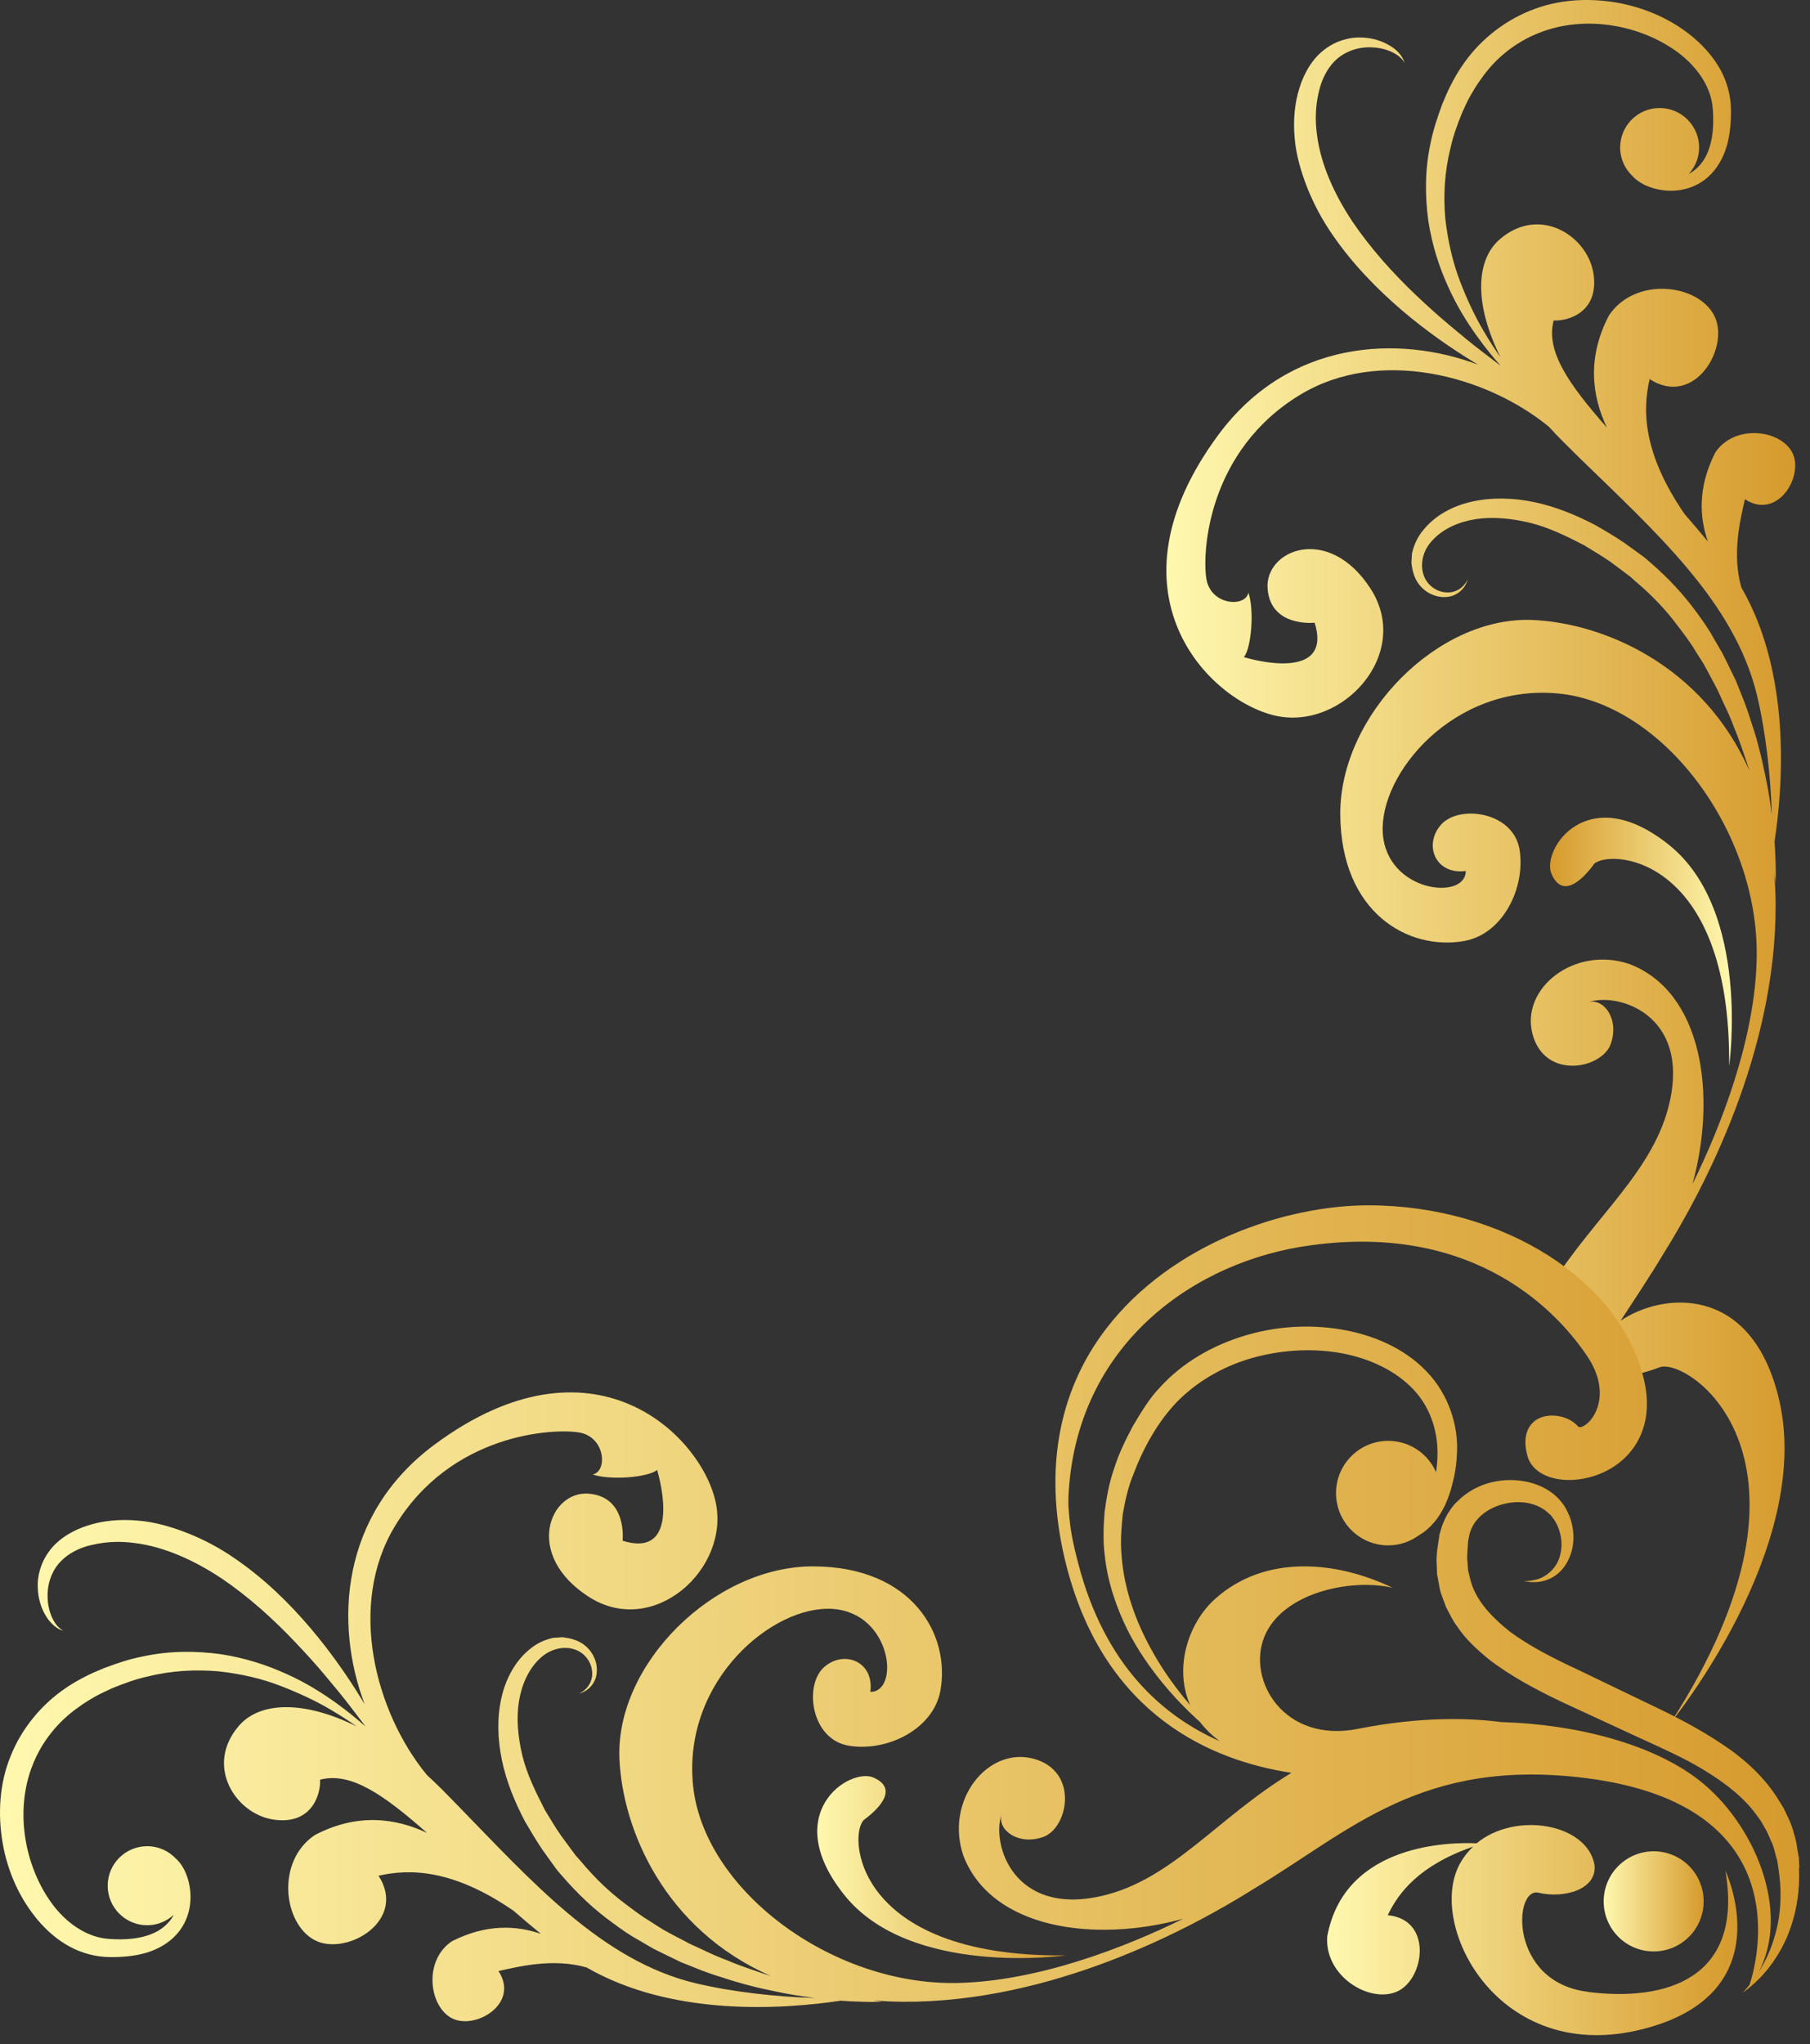 <svg width="132" height="149" viewBox="0 0 132 149" fill="none" xmlns="http://www.w3.org/2000/svg">
<rect x="0" y="0" width="132" height="149" fill="#333333" stroke="none"/>
<path d="M116.194 63.044C117.094 61.844 126.244 62.094 126.104 77.714C126.104 77.714 127.714 66.414 121.734 61.604C115.754 56.794 112.374 61.964 113.154 63.724C113.934 65.474 115.304 64.254 116.204 63.054L116.194 63.044Z" fill="url(#paint0_linear_39_475)"/>
<path d="M118.184 96.284C119.204 94.714 120.264 93.144 121.264 91.474C124.234 86.734 129.544 76.734 129.494 65.904C129.494 65.154 129.454 64.424 129.394 63.724C129.464 64.124 129.494 64.344 129.494 64.344C129.494 64.344 129.534 63.554 129.464 62.164C129.454 61.914 129.434 61.644 129.414 61.354C130.064 57.074 130.594 49.044 126.994 42.824C126.294 40.394 126.914 37.874 127.254 36.394C129.654 37.954 131.584 34.674 130.704 32.984C129.824 31.304 126.494 30.904 125.094 32.984C123.794 35.524 123.944 37.744 124.554 39.474C123.974 38.784 123.414 38.114 122.854 37.474C119.744 32.954 119.804 29.814 120.304 27.634C123.584 29.764 126.214 25.284 125.004 22.984C123.804 20.684 119.264 20.144 117.344 22.984C115.724 26.064 116.094 28.864 117.184 31.164C114.384 27.984 112.724 25.604 113.304 23.364C114.504 23.414 116.644 22.654 116.204 19.914C115.764 17.184 112.264 14.934 109.364 17.454C107.544 19.044 107.574 22.324 109.424 26.034C109.034 25.494 108.634 24.874 108.224 24.174C107.604 23.134 107.014 21.904 106.484 20.524C105.954 19.154 105.594 17.594 105.404 15.944C105.254 14.294 105.344 12.534 105.784 10.784C105.974 9.904 106.294 9.044 106.644 8.184C106.814 7.814 107.044 7.294 107.264 6.924C107.484 6.544 107.714 6.154 107.994 5.784C109.034 4.264 110.514 3.074 112.224 2.404C115.654 1.024 119.834 1.844 122.554 3.964C123.904 5.034 124.834 6.484 124.914 8.004C125.034 9.624 124.794 11.204 123.874 12.134C123.664 12.364 123.414 12.534 123.154 12.684C123.624 12.174 123.914 11.494 123.914 10.754C123.914 9.164 122.624 7.874 121.034 7.874C119.444 7.874 118.154 9.164 118.154 10.754C118.154 11.574 118.504 12.314 119.054 12.834C119.364 13.184 119.824 13.454 120.284 13.624C120.904 13.854 121.624 13.964 122.384 13.874C123.134 13.784 123.944 13.474 124.584 12.884C125.234 12.304 125.684 11.494 125.934 10.634C126.174 9.784 126.254 8.834 126.234 7.964C126.224 7.004 125.964 5.984 125.474 5.094C124.984 4.204 124.304 3.424 123.534 2.764C121.974 1.444 120.014 0.564 117.934 0.194C115.854 -0.166 113.604 -0.056 111.574 0.784C109.544 1.604 107.784 3.064 106.614 4.824C106.314 5.254 106.054 5.724 105.804 6.204C105.554 6.694 105.404 7.064 105.184 7.584C104.834 8.534 104.514 9.484 104.324 10.454C103.904 12.384 103.924 14.324 104.164 16.094C104.434 17.864 104.964 19.484 105.604 20.884C106.234 22.294 106.984 23.494 107.704 24.494C108.314 25.344 108.904 26.064 109.434 26.654C108.994 26.324 108.544 25.984 108.054 25.604C107.314 25.044 106.544 24.404 105.734 23.724C104.924 23.044 104.094 22.304 103.264 21.514C101.604 19.934 99.964 18.124 98.624 16.144C97.304 14.154 96.314 11.974 96.044 9.814C95.894 8.734 95.944 7.724 96.164 6.764C96.364 5.814 96.784 5.014 97.344 4.444C97.914 3.874 98.644 3.584 99.324 3.484C100.014 3.394 100.644 3.484 101.134 3.644C101.624 3.804 101.974 4.044 102.174 4.244C102.374 4.444 102.434 4.594 102.434 4.594C102.434 4.594 102.404 4.434 102.254 4.174C102.094 3.914 101.794 3.564 101.284 3.284C100.784 2.994 100.104 2.754 99.274 2.734C98.454 2.704 97.464 2.944 96.604 3.604C95.744 4.244 95.114 5.284 94.774 6.394C94.414 7.494 94.304 8.774 94.414 10.004C94.504 11.254 94.874 12.504 95.344 13.704C95.824 14.904 96.444 16.064 97.184 17.124C98.644 19.254 100.454 21.094 102.254 22.634C104.064 24.174 105.884 25.424 107.494 26.404C107.594 26.464 107.694 26.524 107.794 26.584C101.964 24.384 93.984 24.774 88.864 31.684C80.334 43.204 88.134 51.074 93.024 52.174C97.904 53.264 103.014 47.654 99.954 42.914C96.894 38.174 92.224 40.074 92.444 42.914C92.664 45.754 95.874 45.394 95.874 45.394C97.044 49.114 92.794 48.514 90.714 47.904C91.264 47.244 91.484 44.454 91.044 43.204C90.824 44.294 88.314 44.134 87.984 42.224C87.654 40.304 88.054 32.864 94.824 28.774C100.554 25.304 108.354 27.334 112.964 31.114C113.294 31.484 113.654 31.854 114.024 32.224C114.394 32.584 114.754 32.944 115.124 33.314C120.704 38.754 126.494 43.874 128.134 50.684C128.774 53.344 129.144 56.664 129.214 59.414C129.104 58.504 128.954 57.504 128.714 56.424C128.594 55.834 128.464 55.224 128.294 54.604C128.144 53.974 127.954 53.334 127.724 52.674C127.524 52.014 127.294 51.344 127.014 50.674C126.884 50.334 126.744 49.994 126.604 49.644C126.444 49.304 126.274 48.974 126.114 48.634C125.944 48.294 125.784 47.944 125.604 47.604C125.404 47.264 125.214 46.934 125.014 46.594C124.644 45.904 124.184 45.254 123.704 44.604C122.754 43.304 121.624 42.094 120.374 41.024C120.204 40.884 120.094 40.764 119.884 40.604L119.404 40.254L118.444 39.564C117.784 39.114 117.054 38.684 116.354 38.284C114.924 37.534 113.424 36.924 111.894 36.604C110.364 36.284 108.794 36.244 107.364 36.564C105.934 36.874 104.634 37.594 103.804 38.634C103.374 39.134 103.104 39.754 102.974 40.344C102.964 40.504 102.954 40.654 102.944 40.804C102.944 40.894 102.934 40.924 102.934 41.054L102.964 41.244C102.984 41.474 103.074 41.804 103.174 42.054C103.604 43.104 104.624 43.554 105.354 43.524C106.134 43.524 106.604 43.054 106.804 42.754C107.014 42.434 107.034 42.224 107.044 42.234C107.034 42.234 106.974 42.434 106.724 42.694C106.494 42.954 106.004 43.264 105.364 43.174C104.744 43.114 104.014 42.634 103.794 41.824C103.554 41.004 103.804 40.024 104.564 39.284C105.294 38.534 106.394 38.034 107.624 37.844C108.854 37.654 110.204 37.784 111.554 38.104C112.914 38.434 114.234 39.074 115.554 39.764C116.184 40.154 116.804 40.514 117.444 40.954L118.394 41.664L118.864 42.014C118.964 42.094 119.134 42.254 119.264 42.374C120.414 43.334 121.474 44.434 122.364 45.634C122.814 46.234 123.274 46.824 123.644 47.454C123.844 47.764 124.034 48.074 124.234 48.384C124.414 48.704 124.584 49.024 124.754 49.344C124.924 49.664 125.094 49.974 125.254 50.294C125.404 50.614 125.554 50.934 125.694 51.254C126.004 51.884 126.274 52.504 126.504 53.134C126.764 53.744 126.974 54.364 127.174 54.954C127.324 55.374 127.444 55.764 127.574 56.164C124.154 48.454 116.904 45.414 111.764 45.194C104.854 44.904 97.724 52.124 97.744 59.334C97.774 66.554 102.724 69.324 106.794 68.594C109.584 68.094 111.254 64.764 110.824 61.964C110.384 59.154 106.414 58.644 105.104 60.104C103.794 61.564 104.664 63.784 106.894 63.494C106.894 65.684 101.114 65.044 100.844 60.724C100.574 56.404 106.014 49.844 113.624 50.554C121.244 51.264 128.254 60.574 128.114 69.764C128.024 75.744 125.454 82.204 123.434 86.304C125.224 79.774 124.144 72.324 118.854 70.284C114.844 68.904 110.874 72.034 111.764 75.384C112.654 78.734 116.804 77.934 117.464 76.114C118.124 74.294 116.954 72.754 115.854 73.054C117.974 72.324 123.214 73.934 121.764 80.344C120.634 85.324 116.394 88.564 113.144 93.644C114.544 94.804 115.894 95.964 117.164 97.224C116.924 97.534 116.764 97.844 116.724 98.134C116.324 100.904 118.974 100.464 121.024 99.674C123.074 98.884 134.214 106.334 121.854 125.564C121.854 125.564 132.254 112.834 129.754 102.064C127.764 93.504 121.164 94.234 118.184 96.284Z" fill="url(#paint1_linear_39_475)"/>
<path d="M115.774 145.194C110.014 144.464 110.374 137.534 112.204 137.974C114.024 138.414 116.504 137.754 116.284 135.934C115.744 132.944 110.534 132.014 107.684 134.374C105.874 134.284 98.054 134.324 96.794 141.154C96.574 144.054 99.884 146.074 101.894 145.174C103.904 144.274 104.504 139.914 101.204 139.614C101.984 137.984 103.484 135.984 107.434 134.614C106.934 135.094 106.504 135.664 106.224 136.384C104.404 141.054 109.654 150.534 119.854 147.904C130.064 145.284 125.834 136.384 125.834 136.384C127.164 144.224 121.534 145.934 115.774 145.204V145.194Z" fill="url(#paint2_linear_39_475)"/>
<path d="M63.714 129.584C61.964 128.804 56.784 132.184 61.594 138.164C66.404 144.144 77.714 142.544 77.714 142.544C62.094 142.694 61.834 133.534 63.044 132.634C64.244 131.734 65.464 130.364 63.714 129.584Z" fill="url(#paint3_linear_39_475)"/>
<path d="M131.224 136.184C131.214 135.984 131.204 135.784 131.194 135.584V135.434L131.154 135.244L131.104 134.954C131.034 134.564 131.004 134.194 130.854 133.734C130.734 133.284 130.584 132.834 130.374 132.434C130.274 132.224 130.174 132.014 130.074 131.804L129.704 131.204C128.714 129.584 127.234 128.224 125.594 127.144C123.954 126.044 122.184 125.124 120.404 124.284C118.634 123.434 116.844 122.574 115.044 121.704C113.264 120.874 111.544 120.004 110.104 118.934C108.714 117.824 107.544 116.574 107.204 115.044L107.064 114.474L107.024 113.884C106.964 113.504 107.024 113.104 107.044 112.704L107.064 112.404V112.364V112.344C107.064 112.374 107.084 112.264 107.054 112.394L107.074 112.314L107.104 112.154C107.144 111.944 107.194 111.684 107.244 111.604C107.314 111.384 107.484 111.054 107.684 110.824C108.494 109.824 109.994 109.374 111.224 109.534C111.844 109.614 112.394 109.854 112.814 110.204L113.094 110.454C113.184 110.584 113.304 110.724 113.374 110.834C113.504 111.034 113.624 111.284 113.704 111.534C114.044 112.554 113.854 113.584 113.384 114.214C112.914 114.854 112.264 115.134 111.814 115.194C111.594 115.254 111.414 115.234 111.284 115.254C111.164 115.254 111.104 115.264 111.104 115.264C111.104 115.264 111.164 115.264 111.284 115.284C111.404 115.284 111.584 115.354 111.824 115.334C112.284 115.344 113.084 115.244 113.784 114.554C114.464 113.884 114.944 112.654 114.674 111.294C114.614 110.954 114.514 110.614 114.334 110.244C114.254 110.064 114.174 109.944 114.094 109.794C113.954 109.584 113.844 109.464 113.704 109.294C113.144 108.684 112.364 108.264 111.514 108.054C109.844 107.654 107.754 107.944 106.224 109.504C106.024 109.684 105.864 109.914 105.714 110.144C105.554 110.354 105.414 110.644 105.294 110.924C105.144 111.244 105.114 111.424 105.044 111.644L104.994 111.804L104.974 111.884L104.954 112.004V112.054L104.894 112.424C104.824 112.924 104.734 113.424 104.774 113.964L104.804 114.764L104.954 115.564C105.024 116.114 105.274 116.614 105.454 117.144C105.714 117.624 105.944 118.154 106.284 118.584C106.904 119.524 107.724 120.244 108.544 120.934C110.234 122.234 112.094 123.204 113.914 124.074C115.724 124.914 117.544 125.754 119.324 126.574C121.104 127.394 122.834 128.144 124.334 129.074C125.844 129.994 127.174 131.034 128.084 132.284L128.424 132.754L128.704 133.244C128.904 133.574 129.024 133.894 129.164 134.214C129.324 134.504 129.414 134.924 129.514 135.294L129.594 135.574C129.594 135.574 129.634 135.714 129.614 135.664L129.634 135.794C129.664 135.974 129.694 136.144 129.714 136.324C129.924 137.714 129.884 139.034 129.664 140.174C129.444 141.314 129.064 142.284 128.674 143.034C128.514 143.334 128.364 143.584 128.224 143.824C130.664 139.274 127.884 132.844 123.874 129.744C120.584 127.194 115.114 125.694 109.474 125.534C107.274 125.244 103.694 125.104 99.054 126.024C93.644 127.114 90.904 122.474 92.214 119.294C93.524 116.124 98.444 115.034 101.564 115.744C97.574 113.834 92.324 113.224 88.604 116.564C86.714 118.264 85.574 121.504 86.794 124.294C85.574 122.874 84.134 120.904 83.034 118.344C82.394 116.824 81.894 115.094 81.784 113.224C81.704 112.294 81.784 111.344 81.884 110.374C82.054 109.414 82.254 108.444 82.644 107.504C83.344 105.634 84.394 103.694 85.814 102.214C87.254 100.734 89.144 99.634 91.184 99.034C93.224 98.434 95.414 98.274 97.474 98.584C99.534 98.904 101.484 99.734 102.854 101.064C104.244 102.384 104.864 104.234 104.834 106.024C104.834 106.454 104.784 106.914 104.734 107.324C104.144 105.974 102.804 105.034 101.244 105.034C99.134 105.034 97.434 106.744 97.434 108.844C97.434 110.944 99.134 112.654 101.244 112.654C102.084 112.654 102.854 112.374 103.484 111.914C103.694 111.794 103.894 111.654 104.084 111.484C104.834 110.844 105.334 109.964 105.664 109.034C105.834 108.564 105.954 108.054 106.054 107.614C106.154 107.094 106.224 106.604 106.244 106.074C106.404 103.994 105.654 101.614 103.994 99.934C102.354 98.234 100.064 97.284 97.744 96.904C95.414 96.524 92.974 96.684 90.684 97.394C88.404 98.094 86.234 99.334 84.624 101.104C83.784 101.964 83.194 103.004 82.614 103.964C82.084 104.964 81.584 105.984 81.254 107.044C80.884 108.094 80.694 109.174 80.554 110.234C80.474 111.304 80.434 112.354 80.564 113.354C80.774 115.374 81.434 117.194 82.194 118.754C82.974 120.314 83.904 121.604 84.784 122.684C85.674 123.764 86.524 124.624 87.254 125.294C87.344 125.374 87.424 125.444 87.504 125.514C87.884 126.014 88.354 126.484 88.944 126.924C84.714 125.054 80.554 121.324 78.644 114.004C78.194 112.284 78.034 111.444 77.924 109.854C77.904 109.614 77.924 109.034 77.924 109.034C78.464 97.944 87.204 91.874 95.634 90.774C107.814 89.114 113.774 95.894 115.774 98.894C117.344 101.244 116.544 103.174 115.674 103.834C115.464 103.994 115.194 104.104 115.084 103.984C114.424 103.214 113.054 102.954 112.174 103.424C111.774 103.634 110.894 104.324 111.394 106.134C111.784 107.564 113.714 108.244 115.864 107.704C118.514 107.044 120.794 104.614 119.914 100.674C118.284 93.374 109.634 87.864 99.794 87.864C93.734 87.864 85.474 90.634 80.704 96.814C77.064 101.524 76.064 107.544 77.794 114.224C80.614 125.064 88.374 128.354 94.184 129.234C88.764 132.514 85.484 137.044 80.324 138.214C73.904 139.674 72.304 134.424 73.034 132.304C72.744 133.394 74.274 134.564 76.094 133.904C77.914 133.244 78.714 129.094 75.364 128.204C72.014 127.314 68.874 131.274 70.264 135.294C72.314 140.584 79.754 141.664 86.284 139.874C82.194 141.894 75.724 144.454 69.744 144.554C60.554 144.704 51.244 137.684 50.534 130.064C49.824 122.454 56.384 117.004 60.704 117.284C65.024 117.554 65.664 123.334 63.474 123.334C63.764 121.114 61.544 120.234 60.084 121.544C58.624 122.854 59.134 126.834 61.944 127.264C64.754 127.704 68.084 126.024 68.584 123.234C69.314 119.164 66.544 114.214 59.324 114.184C52.104 114.154 44.884 121.284 45.174 128.204C45.394 133.354 48.444 140.634 56.214 144.044C55.794 143.914 55.374 143.774 54.934 143.614C54.334 143.414 53.724 143.194 53.114 142.934C52.494 142.704 51.864 142.434 51.234 142.124C50.914 141.974 50.594 141.834 50.274 141.684C49.964 141.514 49.644 141.344 49.324 141.184C49.004 141.014 48.684 140.854 48.364 140.664C48.054 140.474 47.744 140.274 47.434 140.074C46.794 139.694 46.214 139.244 45.614 138.794C44.414 137.904 43.324 136.844 42.364 135.684C42.254 135.554 42.084 135.384 42.004 135.284L41.654 134.814L40.954 133.864C40.504 133.234 40.154 132.614 39.754 131.974C39.074 130.654 38.424 129.334 38.094 127.974C37.774 126.624 37.644 125.274 37.844 124.044C38.034 122.824 38.544 121.714 39.284 120.984C40.024 120.234 41.004 119.974 41.824 120.214C42.634 120.434 43.114 121.164 43.174 121.784C43.264 122.424 42.954 122.904 42.694 123.144C42.424 123.394 42.224 123.444 42.234 123.464C42.234 123.444 42.434 123.424 42.754 123.224C43.054 123.034 43.534 122.554 43.524 121.774C43.564 121.044 43.104 120.024 42.054 119.594C41.804 119.494 41.474 119.404 41.244 119.384L41.054 119.354C40.924 119.354 40.884 119.354 40.804 119.364C40.654 119.374 40.504 119.384 40.344 119.394C39.744 119.524 39.134 119.794 38.634 120.224C37.594 121.054 36.884 122.354 36.564 123.784C36.244 125.214 36.284 126.784 36.604 128.314C36.924 129.854 37.534 131.344 38.284 132.774C38.694 133.474 39.124 134.204 39.574 134.864L40.264 135.824L40.614 136.304C40.774 136.514 40.894 136.634 41.034 136.794C42.114 138.044 43.314 139.184 44.614 140.124C45.264 140.604 45.904 141.064 46.604 141.444C46.944 141.644 47.274 141.834 47.614 142.034C47.954 142.214 48.304 142.374 48.644 142.544C48.984 142.714 49.324 142.874 49.654 143.034C49.994 143.174 50.344 143.304 50.684 143.444C51.354 143.724 52.024 143.954 52.684 144.154C53.344 144.374 53.984 144.564 54.614 144.724C55.234 144.894 55.844 145.024 56.434 145.144C57.514 145.384 58.514 145.534 59.424 145.644C56.674 145.574 53.354 145.204 50.694 144.564C43.884 142.924 38.764 137.134 33.324 131.554C32.964 131.184 32.604 130.814 32.244 130.454C31.874 130.084 31.504 129.734 31.134 129.394C27.354 124.794 25.334 116.994 28.794 111.264C32.884 104.494 40.334 104.104 42.244 104.424C44.154 104.754 44.324 107.264 43.224 107.484C44.484 107.924 47.274 107.704 47.924 107.154C48.524 109.234 49.124 113.484 45.404 112.314C45.404 112.314 45.774 109.104 42.924 108.884C40.084 108.664 38.184 113.334 42.924 116.394C47.664 119.454 53.274 114.354 52.184 109.464C51.094 104.574 43.214 96.774 31.694 105.304C24.784 110.424 24.384 118.404 26.594 124.234C26.534 124.134 26.474 124.034 26.414 123.934C25.434 122.324 24.184 120.504 22.644 118.684C21.104 116.874 19.274 115.074 17.134 113.614C16.074 112.874 14.914 112.254 13.714 111.774C12.514 111.304 11.264 110.934 10.014 110.844C8.784 110.734 7.504 110.844 6.404 111.204C5.294 111.554 4.264 112.174 3.614 113.044C2.964 113.904 2.714 114.894 2.754 115.714C2.774 116.544 3.014 117.234 3.304 117.724C3.584 118.224 3.944 118.534 4.194 118.694C4.454 118.844 4.614 118.874 4.614 118.874C4.614 118.874 4.464 118.804 4.264 118.614C4.064 118.414 3.824 118.064 3.664 117.574C3.504 117.084 3.414 116.454 3.504 115.764C3.604 115.084 3.894 114.344 4.464 113.784C5.034 113.214 5.834 112.794 6.784 112.604C7.744 112.384 8.754 112.334 9.834 112.484C11.994 112.754 14.174 113.744 16.164 115.064C18.144 116.404 19.954 118.044 21.524 119.704C22.314 120.534 23.064 121.354 23.734 122.164C24.414 122.974 25.054 123.744 25.614 124.484C25.994 124.974 26.334 125.434 26.664 125.864C26.064 125.334 25.354 124.744 24.504 124.134C23.494 123.414 22.304 122.654 20.884 122.024C19.484 121.384 17.864 120.854 16.094 120.584C14.324 120.344 12.384 120.324 10.454 120.744C9.484 120.924 8.534 121.244 7.584 121.604C7.064 121.824 6.684 121.974 6.204 122.224C5.724 122.474 5.254 122.734 4.824 123.034C3.064 124.214 1.594 125.964 0.784 127.994C-0.056 130.024 -0.166 132.274 0.194 134.354C0.554 136.444 1.434 138.394 2.754 139.964C3.414 140.744 4.194 141.424 5.084 141.904C5.974 142.384 6.994 142.654 7.954 142.664C8.834 142.684 9.784 142.604 10.624 142.364C11.484 142.114 12.294 141.664 12.874 141.014C13.464 140.374 13.774 139.564 13.864 138.814C13.954 138.054 13.844 137.334 13.614 136.714C13.454 136.254 13.174 135.794 12.824 135.484C12.304 134.934 11.564 134.584 10.734 134.584C9.144 134.584 7.854 135.874 7.854 137.464C7.854 139.054 9.144 140.344 10.734 140.344C11.484 140.344 12.154 140.054 12.674 139.584C12.534 139.844 12.354 140.094 12.124 140.304C11.194 141.214 9.614 141.464 7.994 141.344C6.474 141.264 5.024 140.334 3.954 138.984C1.834 136.264 1.014 132.084 2.384 128.654C3.054 126.944 4.254 125.464 5.764 124.424C6.134 124.144 6.524 123.914 6.904 123.694C7.274 123.484 7.804 123.244 8.164 123.074C9.024 122.724 9.884 122.404 10.764 122.214C12.514 121.774 14.274 121.694 15.924 121.834C17.574 122.014 19.134 122.374 20.504 122.914C21.874 123.444 23.114 124.034 24.154 124.654C24.854 125.064 25.474 125.474 26.014 125.854C22.304 124.004 19.024 123.974 17.434 125.794C14.914 128.694 17.154 132.194 19.894 132.634C22.634 133.074 23.394 130.944 23.344 129.734C25.594 129.154 27.964 130.814 31.144 133.614C28.834 132.524 26.034 132.154 22.954 133.774C20.114 135.684 20.654 140.224 22.954 141.434C25.254 142.634 29.734 140.014 27.604 136.734C29.794 136.244 32.934 136.184 37.444 139.284C38.084 139.834 38.744 140.404 39.444 140.974C37.704 140.364 35.484 140.224 32.954 141.514C30.874 142.914 31.274 146.244 32.954 147.124C34.634 148.004 37.924 146.084 36.354 143.684C37.844 143.354 40.354 142.724 42.784 143.424C49.004 147.014 57.034 146.484 61.314 145.844C61.594 145.864 61.874 145.884 62.124 145.894C63.514 145.964 64.304 145.924 64.304 145.924C64.304 145.924 64.084 145.894 63.684 145.824C64.394 145.884 65.114 145.914 65.874 145.924C76.704 145.974 86.704 140.664 91.434 137.694C98.504 133.464 103.654 128.094 115.704 129.624C131.364 131.624 128.094 143.174 127.594 144.684C127.294 145.064 127.094 145.254 127.094 145.254C127.094 145.254 127.304 145.124 127.674 144.814C128.034 144.504 128.554 144.034 129.094 143.314C129.634 142.594 130.214 141.644 130.614 140.434C131.024 139.224 131.274 137.774 131.194 136.184H131.224Z" fill="url(#paint4_linear_39_475)"/>
<path d="M120.604 142.254C122.614 142.254 124.244 140.624 124.244 138.604C124.244 136.584 122.614 134.954 120.604 134.954C118.594 134.954 116.954 136.584 116.954 138.604C116.954 140.624 118.584 142.254 120.604 142.254Z" fill="url(#paint5_linear_39_475)"/>
<defs>
<linearGradient id="paint0_linear_39_475" x1="113.034" y1="68.664" x2="126.294" y2="68.664" gradientUnits="userSpaceOnUse">
<stop stop-color="#D69A2D"/>
<stop offset="0.18" stop-color="#DDAB44"/>
<stop offset="1" stop-color="#FFF8AF"/>
</linearGradient>
<linearGradient id="paint1_linear_39_475" x1="85.064" y1="62.794" x2="130.914" y2="62.794" gradientUnits="userSpaceOnUse">
<stop stop-color="#FFF8AF"/>
<stop offset="0.82" stop-color="#DDAB44"/>
<stop offset="1" stop-color="#D69A2D"/>
</linearGradient>
<linearGradient id="paint2_linear_39_475" x1="96.784" y1="140.694" x2="126.704" y2="140.694" gradientUnits="userSpaceOnUse">
<stop stop-color="#FFF8AF"/>
<stop offset="0.82" stop-color="#DDAB44"/>
<stop offset="1" stop-color="#D69A2D"/>
</linearGradient>
<linearGradient id="paint3_linear_39_475" x1="59.604" y1="136.104" x2="77.714" y2="136.104" gradientUnits="userSpaceOnUse">
<stop stop-color="#FFF8AF"/>
<stop offset="0.82" stop-color="#DDAB44"/>
<stop offset="1" stop-color="#D69A2D"/>
</linearGradient>
<linearGradient id="paint4_linear_39_475" x1="0.024" y1="117.594" x2="131.234" y2="117.594" gradientUnits="userSpaceOnUse">
<stop stop-color="#FFF8AF"/>
<stop offset="0.82" stop-color="#DDAB44"/>
<stop offset="1" stop-color="#D69A2D"/>
</linearGradient>
<linearGradient id="paint5_linear_39_475" x1="116.954" y1="138.604" x2="124.244" y2="138.604" gradientUnits="userSpaceOnUse">
<stop stop-color="#FFF8AF"/>
<stop offset="0.82" stop-color="#DDAB44"/>
<stop offset="1" stop-color="#D69A2D"/>
</linearGradient>
</defs>
</svg>
